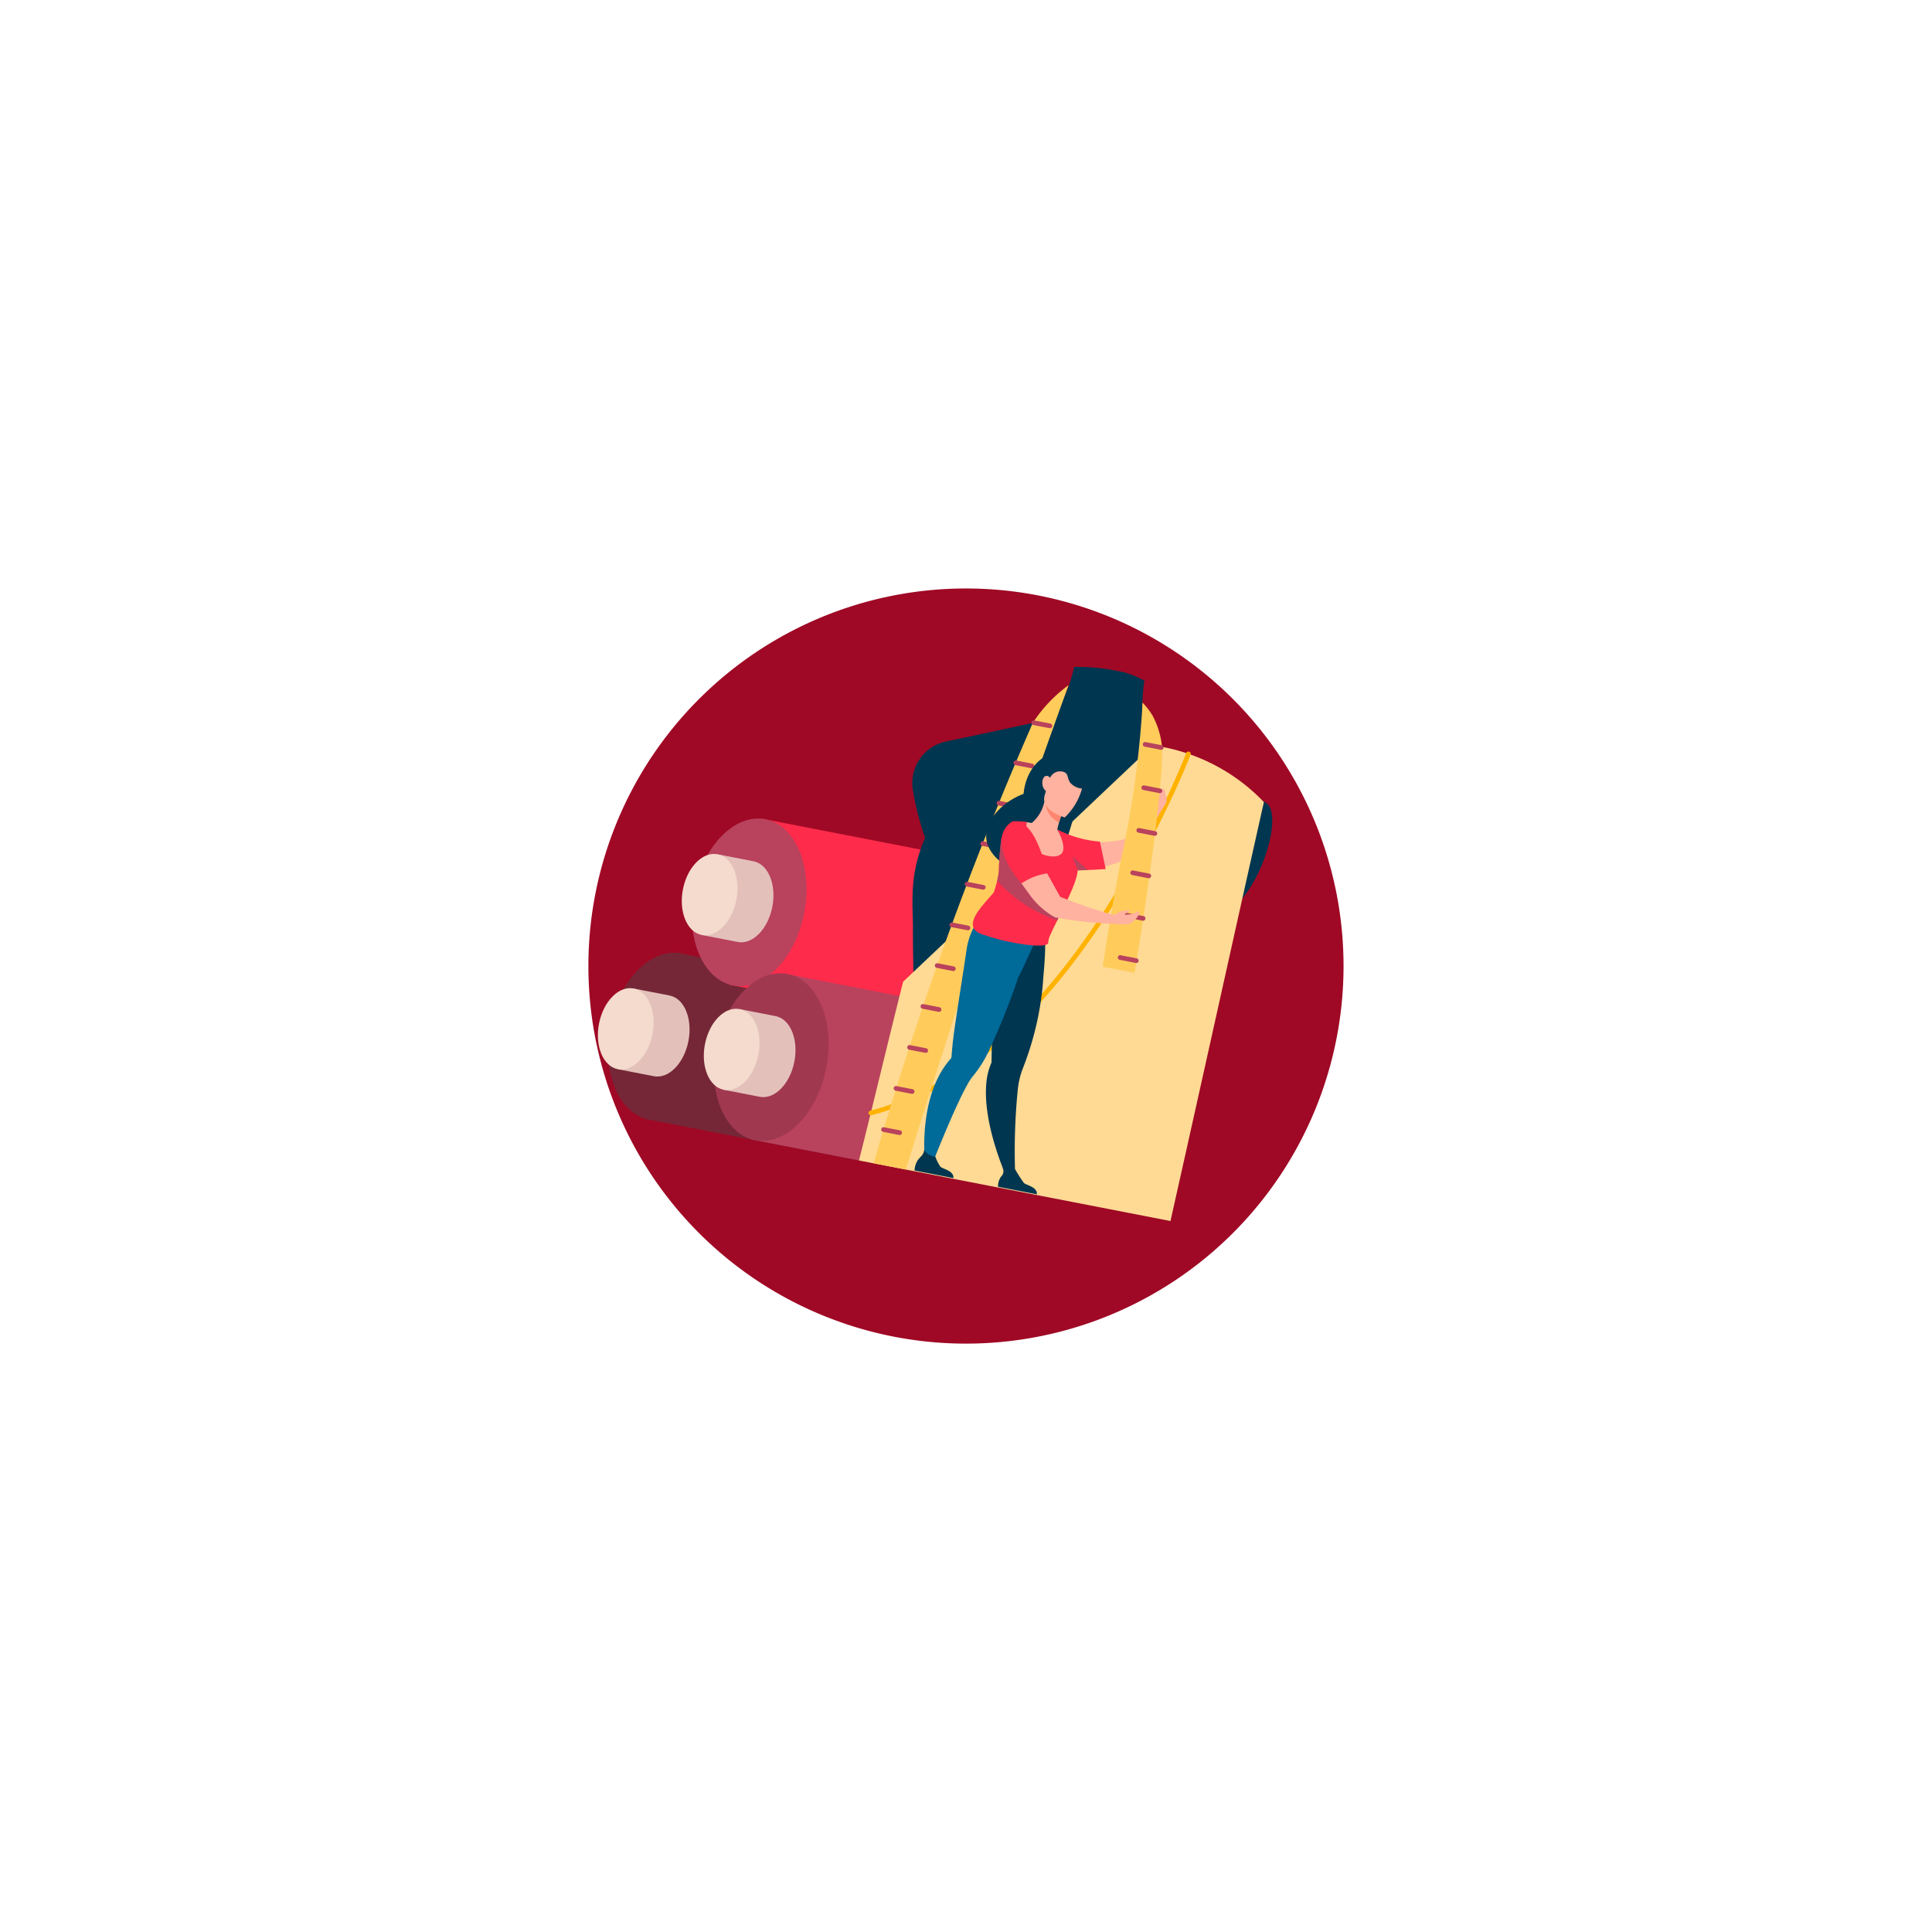 <svg xmlns="http://www.w3.org/2000/svg" xmlns:xlink="http://www.w3.org/1999/xlink" width="197" height="197" viewBox="0 0 197 197">
  <defs>
    <filter id="Trazado_113939" x="0" y="0" width="197" height="197" filterUnits="userSpaceOnUse">
      <feOffset input="SourceAlpha"/>
      <feGaussianBlur stdDeviation="20" result="blur"/>
      <feFlood flood-color="#402d27"/>
      <feComposite operator="in" in2="blur"/>
      <feComposite in="SourceGraphic"/>
    </filter>
    <clipPath id="clip-path">
      <rect id="Rectángulo_361864" data-name="Rectángulo 361864" width="63.579" height="54.021" fill="none"/>
    </clipPath>
  </defs>
  <g id="Grupo_80250" data-name="Grupo 80250" transform="translate(-1173.333 -124.355)">
    <g transform="matrix(1, 0, 0, 1, 1173.33, 124.36)" filter="url(#Trazado_113939)">
      <path id="Trazado_113939-2" data-name="Trazado 113939" d="M38.5,0A38.5,38.5,0,1,1,0,38.5,38.5,38.5,0,0,1,38.5,0Z" transform="translate(60 60)" fill="#9f0925"/>
    </g>
    <g id="Grupo_1054337" data-name="Grupo 1054337" transform="translate(1243.072 184.18) rotate(11)">
      <rect id="Rectángulo_361861" data-name="Rectángulo 361861" width="43.468" height="17.248" transform="translate(6.516 36.774)" fill="#752737"/>
      <g id="Grupo_1054338" data-name="Grupo 1054338">
        <g id="Grupo_1054337-2" data-name="Grupo 1054337" clip-path="url(#clip-path)">
          <path id="Trazado_771739" data-name="Trazado 771739" d="M15.9,149.279c0,4.768-2.559,8.634-5.717,8.634s-5.717-3.866-5.717-8.634,2.559-8.634,5.717-8.634,5.717,3.865,5.717,8.634" transform="translate(-3.302 -103.891)" fill="#752737"/>
          <path id="Trazado_771740" data-name="Trazado 771740" d="M18.564,155.5c0,3.553-1.907,6.434-4.26,6.434s-4.26-2.88-4.26-6.434,1.907-6.434,4.26-6.434,4.26,2.88,4.26,6.434" transform="translate(-7.419 -110.11)" fill="#752737"/>
          <path id="Trazado_771741" data-name="Trazado 771741" d="M17.136,161.836c0,2.313-1.24,4.192-2.776,4.192H10.622v-8.383H14.36c1.536,0,2.776,1.878,2.776,4.192" transform="translate(-7.846 -116.448)" fill="#e3c1ba"/>
          <path id="Trazado_771742" data-name="Trazado 771742" d="M5.552,161.833c0,2.315-1.243,4.192-2.776,4.192S0,164.149,0,161.833s1.243-4.192,2.776-4.192,2.776,1.877,2.776,4.192" transform="translate(0 -116.445)" fill="#f4dbcd"/>
          <rect id="Rectángulo_361862" data-name="Rectángulo 361862" width="43.468" height="17.248" transform="translate(12.302 21.706)" fill="#ff2b4b"/>
          <path id="Trazado_771743" data-name="Trazado 771743" d="M38.043,91.622c0,4.768-2.559,8.634-5.717,8.634s-5.717-3.866-5.717-8.634,2.559-8.634,5.717-8.634,5.717,3.865,5.717,8.634" transform="translate(-19.655 -61.301)" fill="#b9425d"/>
          <path id="Trazado_771744" data-name="Trazado 771744" d="M40.7,97.841c0,3.553-1.907,6.434-4.26,6.434s-4.26-2.88-4.26-6.434,1.907-6.434,4.26-6.434,4.26,2.88,4.26,6.434" transform="translate(-23.773 -67.52)" fill="#b9425d"/>
          <path id="Trazado_771745" data-name="Trazado 771745" d="M39.276,104.178c0,2.313-1.24,4.192-2.776,4.192H32.762V99.986H36.5c1.536,0,2.776,1.878,2.776,4.192" transform="translate(-24.2 -73.857)" fill="#e3c1ba"/>
          <path id="Trazado_771746" data-name="Trazado 771746" d="M27.692,104.176c0,2.315-1.243,4.192-2.776,4.192s-2.776-1.877-2.776-4.192,1.243-4.192,2.776-4.192,2.776,1.877,2.776,4.192" transform="translate(-16.354 -73.856)" fill="#f4dbcd"/>
          <rect id="Rectángulo_361863" data-name="Rectángulo 361863" width="43.468" height="17.248" transform="translate(17.52 36.774)" fill="#b9425d"/>
          <path id="Trazado_771747" data-name="Trazado 771747" d="M58.012,149.279c0,4.768-2.559,8.634-5.717,8.634s-5.717-3.866-5.717-8.634,2.559-8.634,5.717-8.634,5.717,3.865,5.717,8.634" transform="translate(-34.406 -103.891)" fill="#a03850"/>
          <path id="Trazado_771748" data-name="Trazado 771748" d="M60.673,155.5c0,3.553-1.907,6.434-4.26,6.434s-4.26-2.88-4.26-6.434,1.907-6.434,4.26-6.434,4.26,2.88,4.26,6.434" transform="translate(-38.524 -110.11)" fill="#a03850"/>
          <path id="Trazado_771749" data-name="Trazado 771749" d="M59.244,161.836c0,2.313-1.24,4.192-2.776,4.192H52.73v-8.383h3.738c1.536,0,2.776,1.878,2.776,4.192" transform="translate(-38.95 -116.448)" fill="#e3c1ba"/>
          <path id="Trazado_771750" data-name="Trazado 771750" d="M47.661,161.833c0,2.315-1.243,4.192-2.776,4.192s-2.776-1.877-2.776-4.192,1.243-4.192,2.776-4.192,2.776,1.877,2.776,4.192" transform="translate(-31.105 -116.445)" fill="#f4dbcd"/>
          <path id="Trazado_771751" data-name="Trazado 771751" d="M103.919,22.041c-.388,3.226.421,5.629.818,7.713.551,2.893,1.28,6.021,1.885,8.923h24.725a83.485,83.485,0,0,0,2.032-13.513q.06-.882.1-1.746a1.7,1.7,0,0,1,1.7-1.626l2.361-11.5,0-.017s-2.3-.959-5.176-1.836c-.015,0-.03-.01-.042-.013-.988-.3-2.041-.59-3.09-.83a24.477,24.477,0,0,0-3.187-.529c-2.811-.245-2.96-6.626-2.96-6.626a9.851,9.851,0,0,0-3.893-.43,20.572,20.572,0,0,0-3.409.43s0,5.047-2.362,6.1c-1.215.541-3.526,1.529-5.791,2.488l-.227.1-.746.316c-.326.138-.652.276-.968.407l-.464.2-.748.316-.051.021a4.33,4.33,0,0,0-2.434,5.387,28.694,28.694,0,0,0,2.2,4.668c-.083.375-.193.929-.274,1.606" transform="translate(-75.166 0)" fill="#003650"/>
          <path id="Trazado_771752" data-name="Trazado 771752" d="M225.744,45.11c-.543,3.194-.042,5.783,1.119,5.783s2.543-2.589,3.086-5.783.042-5.783-1.119-5.783-2.543,2.589-3.086,5.783" transform="translate(-166.589 -29.05)" fill="#003650"/>
          <path id="Trazado_771753" data-name="Trazado 771753" d="M143.318,29.293c-.4,13.921-.8,29.825-1.2,43.746H109.76c.315-5.59.627-13.161.942-18.751l20.4-28.516a19.321,19.321,0,0,1,12.221,3.521" transform="translate(-81.077 -19.017)" fill="#ffda94"/>
          <path id="Trazado_771754" data-name="Trazado 771754" d="M110.077,68.146a.239.239,0,0,1-.1-.454c18.85-8.944,24.612-41.62,24.668-41.949a.242.242,0,0,1,.275-.195.239.239,0,0,1,.195.275c-.056.331-5.859,33.248-24.933,42.3a.238.238,0,0,1-.1.023" transform="translate(-81.135 -18.869)" fill="#ffb200"/>
          <path id="Trazado_771755" data-name="Trazado 771755" d="M173.051,41.742a2.387,2.387,0,0,0-.542,1.178c-.047.093-.154.291-.2.232-.053-.076-.211-.279-.268-.267s.067.21.08.479.059.348.151.423.107.31.107.31h0c-.031.132-.061.243-.08.313-.12.211-.284.5-.47.809a11.8,11.8,0,0,1-1.576,2.25c-.748.523-3.1.973-4.67,1.473-.085.025-.167.051-.248.077l-.175.057a.156.156,0,0,0-.042.017c-.065.026-.125.047-.178.068-.005,0-.012,0-.018.009a4.876,4.876,0,0,0-.62.313c-.18.131-.265.267-.225.407a1.782,1.782,0,0,0,.253.428c.038.05.082.1.131.156a.434.434,0,0,0,.085.089,2.342,2.342,0,0,0,.772.513,2.907,2.907,0,0,0,.9.207,4.939,4.939,0,0,0,2.1-.463.957.957,0,0,0,.107-.043,10.39,10.39,0,0,0,3.5-2.311,8.356,8.356,0,0,0,.905-2.621c.1-.422.178-.815.234-1.107.006-.022.013-.048.021-.079a10.7,10.7,0,0,1,.465-1.239c.314-.67-.107-1.127-.217-1.44s-.292-.238-.292-.238" transform="translate(-121.194 -30.828)" fill="#ffb29f"/>
          <path id="Trazado_771756" data-name="Trazado 771756" d="M115.559,60.729a367.135,367.135,0,0,1,5.559-38.6q.866-4.356,1.814-8.584a14.671,14.671,0,0,1,2.843-4.465q-.113.719-.225,1.438-3.932,25.239-6.637,50.21Z" transform="translate(-85.361 -6.708)" fill="#ffcc5c"/>
          <path id="Trazado_771757" data-name="Trazado 771757" d="M185.415,37.5c-.189-4.586-.24-8.292-.253-10.822a101.734,101.734,0,0,0-.768-15.5c-.054-.38-.1-.693-.132-.9a6.718,6.718,0,0,1,1.254,1.094,8.346,8.346,0,0,1,1.6,3.1c.539,2,1.278,10.868,1.618,23.005l-3.315.018" transform="translate(-136.11 -7.597)" fill="#ffcc5c"/>
          <path id="Trazado_771758" data-name="Trazado 771758" d="M117.86,192.625h-1.674a.238.238,0,0,1,0-.477h1.674a.238.238,0,1,1,0,.477" transform="translate(-85.647 -141.935)" fill="#b9425d"/>
          <path id="Trazado_771759" data-name="Trazado 771759" d="M119.58,175.924h-1.674a.238.238,0,0,1,0-.477h1.674a.238.238,0,1,1,0,.477" transform="translate(-86.918 -129.598)" fill="#b9425d"/>
          <path id="Trazado_771760" data-name="Trazado 771760" d="M121.734,159.223h-1.674a.238.238,0,0,1,0-.477h1.674a.238.238,0,0,1,0,.477" transform="translate(-88.509 -117.262)" fill="#b9425d"/>
          <path id="Trazado_771761" data-name="Trazado 771761" d="M123.783,142.523h-1.674a.238.238,0,1,1,0-.477h1.674a.238.238,0,0,1,0,.477" transform="translate(-90.022 -104.926)" fill="#b9425d"/>
          <path id="Trazado_771762" data-name="Trazado 771762" d="M126.209,125.822h-1.674a.238.238,0,0,1,0-.477h1.674a.238.238,0,0,1,0,.477" transform="translate(-91.814 -92.589)" fill="#b9425d"/>
          <path id="Trazado_771763" data-name="Trazado 771763" d="M128.787,109.119h-1.674a.238.238,0,1,1,0-.477h1.674a.238.238,0,0,1,0,.477" transform="translate(-93.719 -80.251)" fill="#b9425d"/>
          <path id="Trazado_771764" data-name="Trazado 771764" d="M131.627,92.418h-1.674a.238.238,0,0,1,0-.477h1.674a.238.238,0,1,1,0,.477" transform="translate(-95.816 -67.914)" fill="#b9425d"/>
          <path id="Trazado_771765" data-name="Trazado 771765" d="M134.581,75.717h-1.675a.238.238,0,0,1,0-.477h1.675a.238.238,0,0,1,0,.477" transform="translate(-97.998 -55.578)" fill="#b9425d"/>
          <path id="Trazado_771766" data-name="Trazado 771766" d="M137.784,59.016h-1.675a.238.238,0,0,1,0-.477h1.675a.238.238,0,0,1,0,.477" transform="translate(-100.364 -43.241)" fill="#b9425d"/>
          <path id="Trazado_771767" data-name="Trazado 771767" d="M141.224,42.314h-1.674a.238.238,0,0,1,0-.477h1.674a.238.238,0,0,1,0,.477" transform="translate(-102.905 -30.904)" fill="#b9425d"/>
          <path id="Trazado_771768" data-name="Trazado 771768" d="M145.138,25.613h-1.675a.238.238,0,1,1,0-.477h1.675a.238.238,0,0,1,0,.477" transform="translate(-105.797 -18.567)" fill="#b9425d"/>
          <path id="Trazado_771769" data-name="Trazado 771769" d="M189.389,25.613h-1.674a.238.238,0,0,1,0-.477h1.674a.238.238,0,1,1,0,.477" transform="translate(-138.484 -18.567)" fill="#b9425d"/>
          <path id="Trazado_771770" data-name="Trazado 771770" d="M192.1,42.314h-1.674a.238.238,0,0,1,0-.477H192.1a.238.238,0,1,1,0,.477" transform="translate(-140.488 -30.904)" fill="#b9425d"/>
          <path id="Trazado_771771" data-name="Trazado 771771" d="M193.346,59.016h-1.674a.238.238,0,1,1,0-.477h1.674a.238.238,0,0,1,0,.477" transform="translate(-141.407 -43.241)" fill="#b9425d"/>
          <path id="Trazado_771772" data-name="Trazado 771772" d="M194.174,75.717H192.5a.238.238,0,1,1,0-.477h1.675a.238.238,0,0,1,0,.477" transform="translate(-142.018 -55.578)" fill="#b9425d"/>
          <path id="Trazado_771773" data-name="Trazado 771773" d="M195.156,92.418h-1.674a.238.238,0,1,1,0-.477h1.674a.238.238,0,1,1,0,.477" transform="translate(-142.744 -67.914)" fill="#b9425d"/>
          <path id="Trazado_771774" data-name="Trazado 771774" d="M195.7,109.119h-1.674a.238.238,0,1,1,0-.477H195.7a.238.238,0,0,1,0,.477" transform="translate(-143.146 -80.251)" fill="#b9425d"/>
          <path id="Trazado_771775" data-name="Trazado 771775" d="M139.424,35.749c-1.508.536-2.517,2.423-2.294,4.645-2.226,1.373-3.347,3.655-2.846,5.247.643,2.041,4.166,3.621,7.732,1.848q.434-4.263.867-8.525a2.889,2.889,0,0,0-.4-2.605,2.851,2.851,0,0,0-3.059-.609" transform="translate(-99.104 -26.266)" fill="#003650"/>
          <path id="Trazado_771776" data-name="Trazado 771776" d="M152.189,130.869l-.8.3s-3.483-4.83-3.912-9.08a6.455,6.455,0,0,1,.114-2.173l-.094-.538c-.027-.16-.061-.354-.1-.575-.113-.649-.269-1.537-.447-2.547-.41-2.326-.941-5.3-1.353-7.485l.216-.07,2.338-.754.483-1.534,1.741-.458s.389.761.736,4.354c.064.471.122.991.166,1.555a30.76,30.76,0,0,1-.166,6.295q-.12.936-.306,1.932a8.628,8.628,0,0,0-.067,1.908,63.852,63.852,0,0,0,1.451,8.873" transform="translate(-107.548 -78.265)" fill="#003650"/>
          <path id="Trazado_771777" data-name="Trazado 771777" d="M139.738,104.446l-.088-.751c-1.466.389-5.383-1.088-5.383-1.088s-1.42,1.248-1.234,4.241c.091,1.461.257,7.667.431,9.5.063.666.118,1.139.14,1.328v0a.26.26,0,0,1-.043.163,8.61,8.61,0,0,0-.641,1.348c-1.7,4.541.262,10.134.262,10.134l.51-.206s1.119-6.224,2.029-8.973a5.413,5.413,0,0,1,.438-1.052,11.88,11.88,0,0,0,1.1-2.921,71.855,71.855,0,0,0,1.473-7.749c.047,0,1.008-3.98,1.008-3.98" transform="translate(-97.673 -75.794)" fill="#006a99"/>
          <path id="Trazado_771778" data-name="Trazado 771778" d="M135.767,200.013h-4.039a2.218,2.218,0,0,1,.114-1.082c.2-.448.519-.652.443-1.194a1.455,1.455,0,0,0,1.259.482,4.427,4.427,0,0,0,.7.908c.264.189,1.441.122,1.522.886" transform="translate(-97.288 -146.063)" fill="#003650"/>
          <path id="Trazado_771779" data-name="Trazado 771779" d="M168.89,200.525h-4.039a1.678,1.678,0,0,1,.114-1.082.779.779,0,0,0-.029-.93,1.567,1.567,0,0,0,.68.128,1.426,1.426,0,0,0,.6-.211,14.512,14.512,0,0,0,1.151,1.209c.264.189,1.441.122,1.522.886" transform="translate(-121.74 -146.575)" fill="#003650"/>
          <path id="Trazado_771780" data-name="Trazado 771780" d="M150.9,60.472a4.563,4.563,0,0,1-1.614.634c-2.474.5-3.358-1.606-3.672-3.042a2.111,2.111,0,0,1,.84-.232c.178-.016.366-.025.521-.028a3.866,3.866,0,0,0,.846-2.4l.115.034,1.923.585a10.852,10.852,0,0,0-.166,1.194c-.022.261-.033.509-.036.745l.3.315v0a2.235,2.235,0,0,0,.676.758c.2.163.374.531.27,1.434" transform="translate(-107.561 -40.926)" fill="#ffb29f"/>
          <path id="Trazado_771781" data-name="Trazado 771781" d="M156.422,56.123s-.106.613-.166,1.194a2.339,2.339,0,0,1-1.757-1.779Z" transform="translate(-114.124 -41.025)" fill="#ff876f"/>
          <path id="Trazado_771782" data-name="Trazado 771782" d="M154.727,47.143s-2.6-.215-2.441-1.836c.014-.153.029-.3.038-.448a.961.961,0,0,1-.477-.6c-.138-.424-.038-.834.224-.92a.433.433,0,0,1,.415.129,1.116,1.116,0,0,1,1.4-.825c.39.163.328.568.718.919a1.751,1.751,0,0,0,1.289.354,6.4,6.4,0,0,1-1.168,3.228" transform="translate(-112.12 -31.458)" fill="#ffb29f"/>
          <path id="Trazado_771783" data-name="Trazado 771783" d="M147.021,68.068c-.634.157-1.254.305-1.874.439.167,1.049-.486,3.337-1,5.173l-.062.229c-.162.586-.31,1.116-.4,1.53l0,.024a2.021,2.021,0,0,0-.081.82c.234.744-4.181.882-6.465.515-1.154-.062-1.5-.558-1.449-1.216.062-1.011,1.063-2.412,1.492-3.247A10.849,10.849,0,0,0,137.3,71.1c.014-.372,0-.687-.01-.934a29,29,0,0,1-.391-3.275,2.477,2.477,0,0,1,.053-.4,4.2,4.2,0,0,1,.7-1.6,5.634,5.634,0,0,1,.777-.167,6.182,6.182,0,0,1,.686-.052,7.281,7.281,0,0,0,.415,1.921c1,1.235,3.228,1.325,3.685.544.424-.72-.715-2.107-.9-2.331a11.232,11.232,0,0,0,1.726.367,11.073,11.073,0,0,0,2.779.019c.367.882.739,1.759,1.111,2.641l-.911.229" transform="translate(-100.222 -47.776)" fill="#ff2b4b"/>
          <path id="Trazado_771784" data-name="Trazado 771784" d="M147.559,79.8l-.062.229a14.509,14.509,0,0,1-4.248-1.264,14.813,14.813,0,0,1-2.536-1.545c.014-.372,0-.687-.01-.935a28.985,28.985,0,0,1-.391-3.275l.01-.048Z" transform="translate(-103.635 -53.894)" fill="#b9425d"/>
          <path id="Trazado_771785" data-name="Trazado 771785" d="M154.116,76.61a41.118,41.118,0,0,1-6.166.513,7.97,7.97,0,0,1-3.118-1.917c-.212-.19-.417-.384-.619-.57a19.448,19.448,0,0,1-1.916-2.079,7.63,7.63,0,0,1-.738-1.075,3.15,3.15,0,0,1-.165-.324q-.043-.089-.08-.175a3.284,3.284,0,0,1,1.85-1.606l.109.089c.768.648,4.631,5.32,4.809,5.5a50.218,50.218,0,0,0,5.761.779c.459.03.275.868.275.868" transform="translate(-104.384 -51.248)" fill="#ffb29f"/>
          <path id="Trazado_771786" data-name="Trazado 771786" d="M145.66,69.724a6.293,6.293,0,0,0-2.366,1.5c-2.154-1.626-3.262-3.669-2.73-5.125a2.292,2.292,0,0,1,.6-.884,1.457,1.457,0,0,1,.4-.1c2.033-.2,3.872,4.081,4.094,4.609" transform="translate(-103.734 -48.094)" fill="#ff2b4b"/>
          <path id="Trazado_771787" data-name="Trazado 771787" d="M189.253,91.383s.324-.268.454-.412.5-.193.728-.33.295-.056.235.044-.385.337-.416.43.778-.135,1.1-.4.378-.21.347.108a1.837,1.837,0,0,1-.876,1.209,8.022,8.022,0,0,1-1.3.214Z" transform="translate(-139.796 -66.889)" fill="#ffb29f"/>
          <path id="Trazado_771788" data-name="Trazado 771788" d="M169.695,75.649l-.785-1.3,1.807,1.07Z" transform="translate(-124.77 -54.919)" fill="#b9425d"/>
        </g>
      </g>
    </g>
  </g>
</svg>
